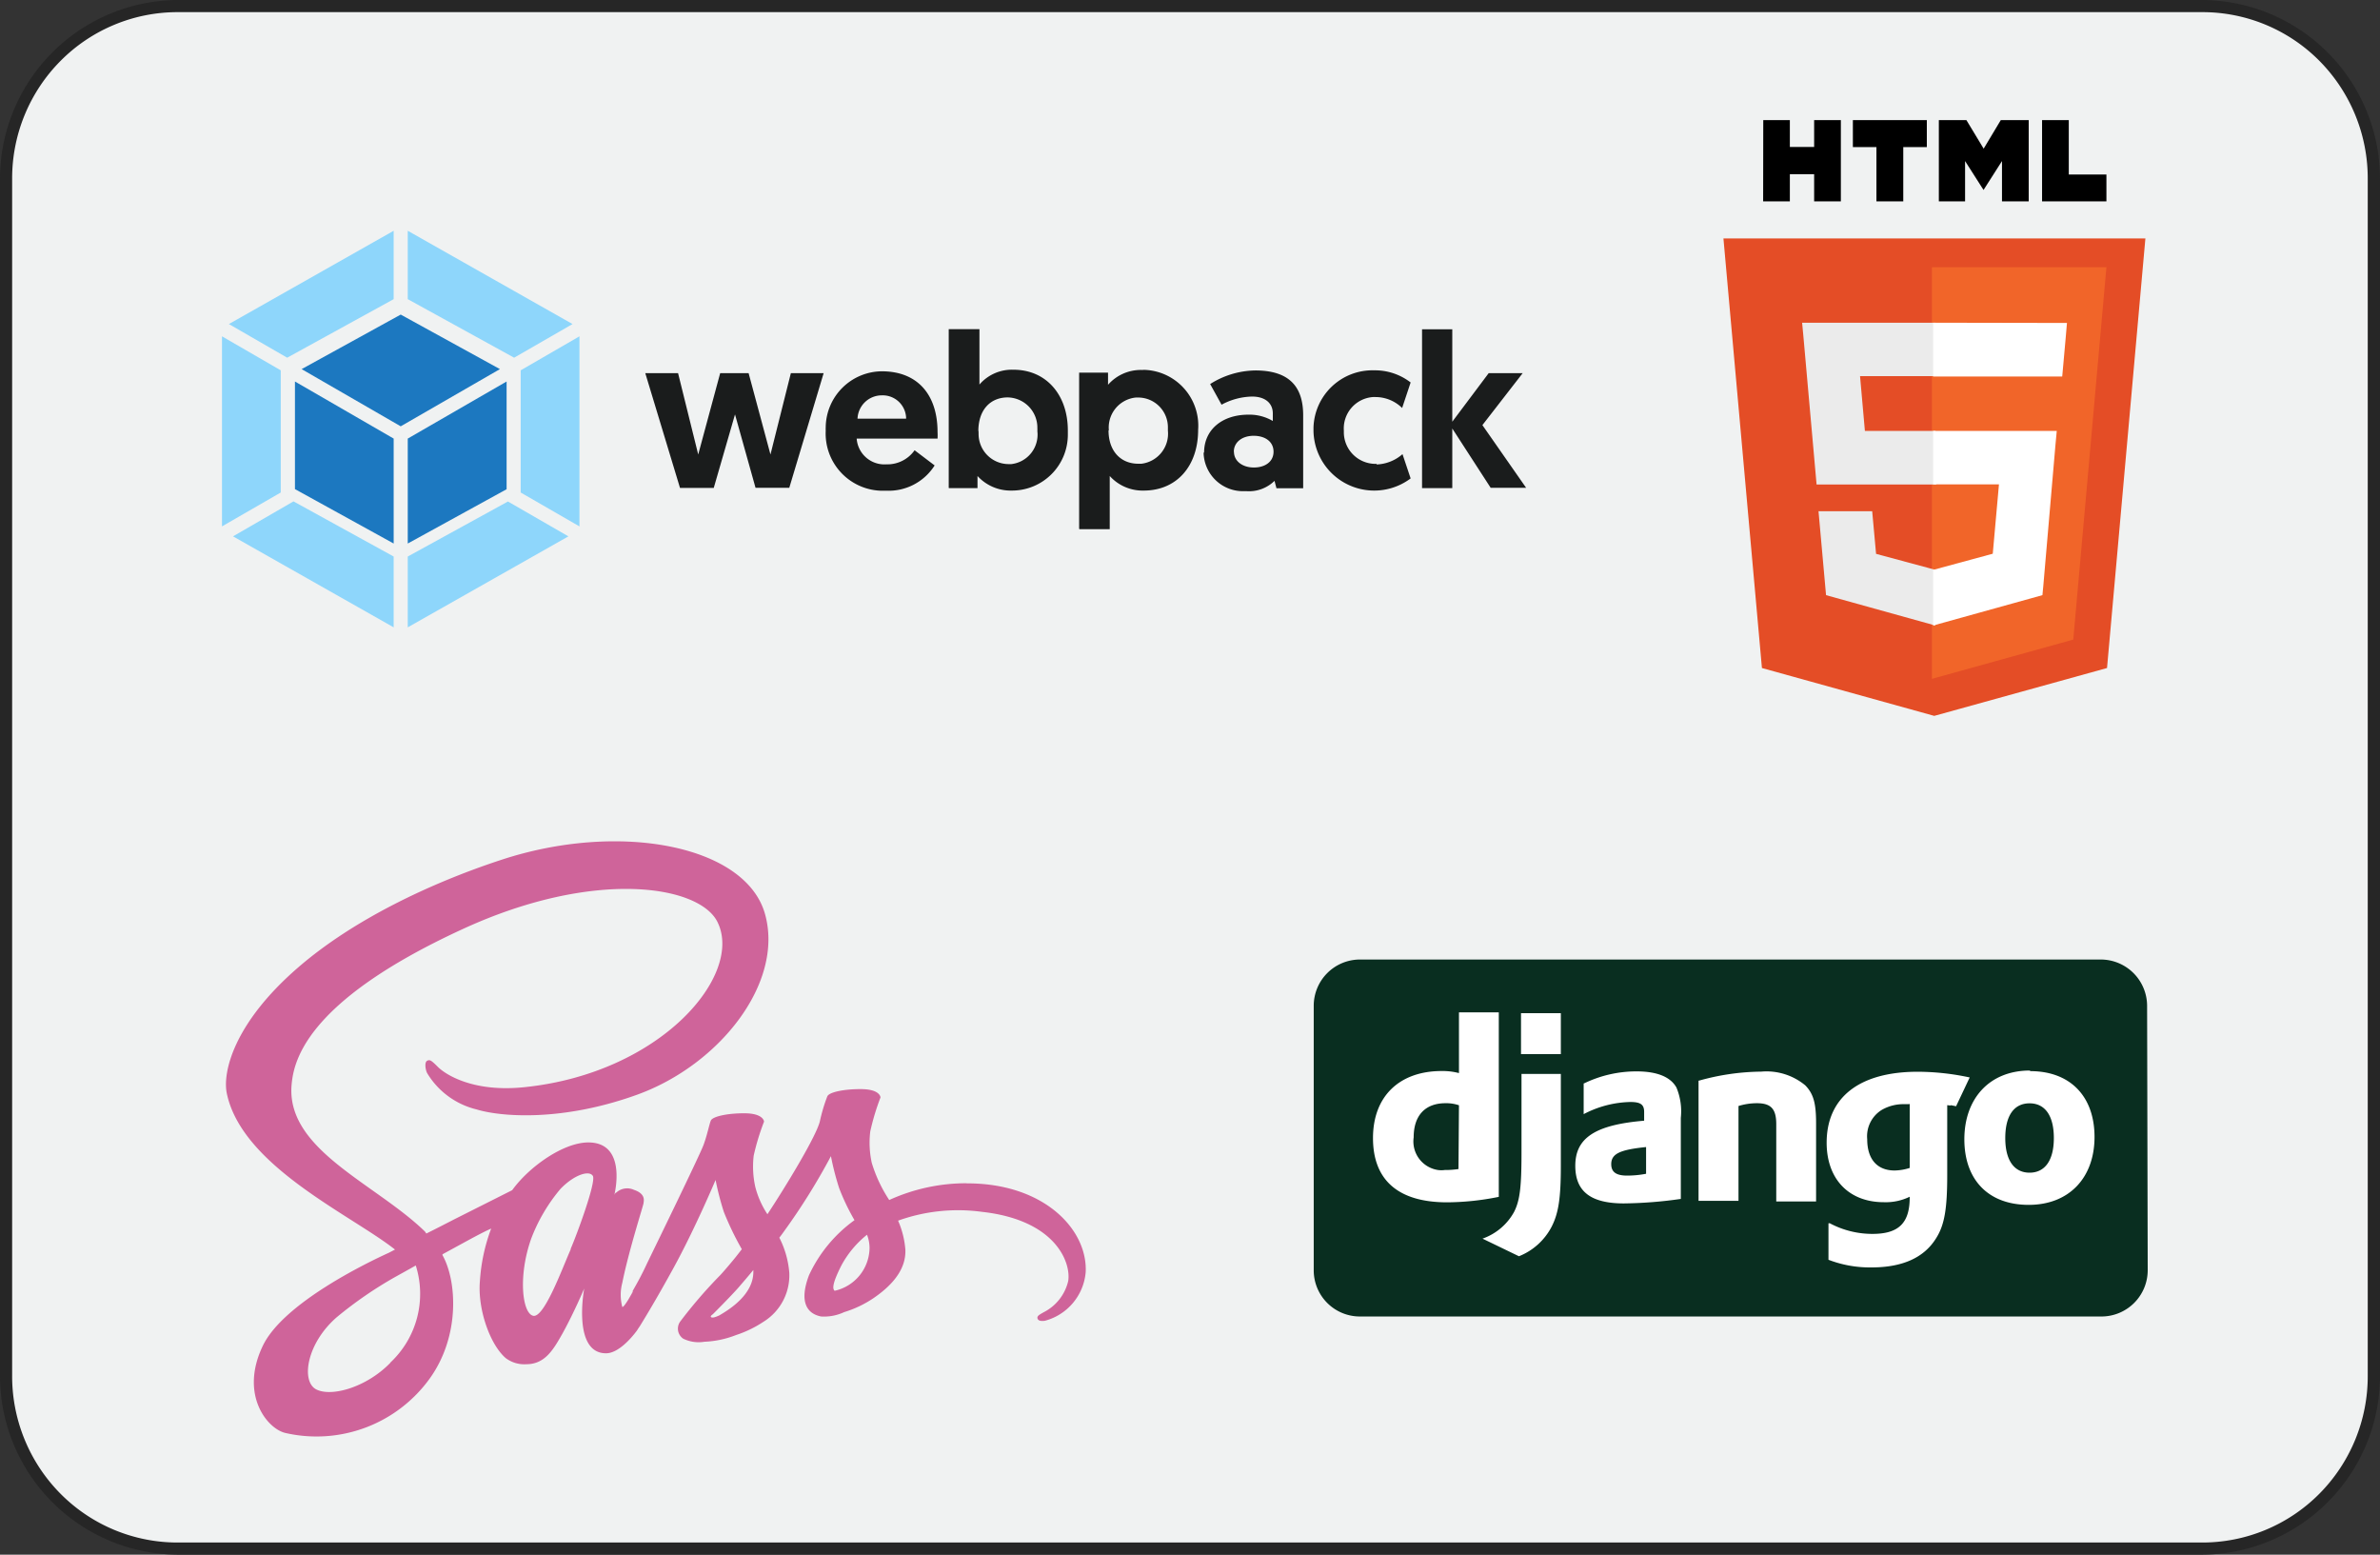 <svg xmlns="http://www.w3.org/2000/svg" viewBox="0 0 196 128"><rect x="0" y="0" width="196" height="128" fill="#333333" stroke="none"/><defs><style>.cls-1{fill:#f0f2f2;}.cls-2{fill:#262626;}.cls-3{fill:#cf649a;}.cls-4{fill:#092e20;}.cls-5{fill:#fff;}.cls-6{fill:#e44d26;}.cls-7{fill:#f16529;}.cls-8{fill:#ebebeb;}.cls-9{fill:#1a1c1c;}.cls-10{fill:#8ed6fb;}.cls-11{fill:#1c78c0;}</style></defs><g id="Layer_2" data-name="Layer 2"><g id="Layer_1-2" data-name="Layer 1"><path class="cls-1" d="M181.3,127.5H14.7a14.08,14.08,0,0,1-10-4.18A14.23,14.23,0,0,1,.5,113.23V14.77A14.25,14.25,0,0,1,4.66,4.68,14.08,14.08,0,0,1,14.7.5H181.3a14.08,14.08,0,0,1,10,4.18,14.23,14.23,0,0,1,4.16,10.09v98.46a14.23,14.23,0,0,1-4.16,10.09A14.08,14.08,0,0,1,181.3,127.5Z"/><path class="cls-2" d="M14.7,1A13.57,13.57,0,0,0,5,5a13.72,13.72,0,0,0-4,9.74v98.46A13.75,13.75,0,0,0,5,123a13.57,13.57,0,0,0,9.69,4H181.3a13.58,13.58,0,0,0,9.69-4,13.72,13.72,0,0,0,4-9.74V14.77A13.75,13.75,0,0,0,191,5a13.57,13.57,0,0,0-9.69-4H14.7m0-1H181.3A14.73,14.73,0,0,1,196,14.77v98.46A14.73,14.73,0,0,1,181.3,128H14.7A14.73,14.73,0,0,1,0,113.23V14.77A14.73,14.73,0,0,1,14.7,0Z"/><path class="cls-3" d="M79.65,97.42a15.32,15.32,0,0,0-6.42,1.38,11.64,11.64,0,0,1-1.44-3.07,7.72,7.72,0,0,1-.12-2.58,19.47,19.47,0,0,1,.84-2.79c0-.12-.15-.68-1.58-.69s-2.66.25-2.8.6a13.69,13.69,0,0,0-.6,2c-.25,1.2-2.85,5.46-4.33,7.7a7.4,7.4,0,0,1-1-2.25,7.72,7.72,0,0,1-.13-2.58,19.5,19.5,0,0,1,.85-2.79c0-.11-.16-.68-1.58-.69s-2.66.26-2.8.6-.29,1.16-.6,2-3.75,7.9-4.65,9.75c-.46,1-.86,1.7-1.15,2.21s0,0,0,.09l-.39.68h0c-.2.32-.4.62-.5.62a3.88,3.88,0,0,1,0-2C51.77,103,53,99.19,53,99.05s.23-.75-.8-1.09a1.33,1.33,0,0,0-1.45.23c-.09,0-.16.2-.16.2s1.12-4.33-2.14-4.33c-2.05,0-4.88,2-6.27,3.93l-4.77,2.4c-.76.39-1.55.8-2.3,1.17L35,101.4c-4-3.9-11.28-6.66-11-11.9.13-1.89.85-6.91,14.09-13,10.84-5,19.52-3.62,21-.58,2.15,4.35-4.63,12.43-15.9,13.59-4.29.45-6.55-1.09-7.12-1.66s-.68-.63-.9-.51-.14.71,0,1a6.54,6.54,0,0,0,4.07,3c2.07.63,7.1,1,13.2-1.2C59.26,87.69,64.59,80.91,63,75.25s-12-7.66-21.74-4.45c-5.83,1.92-12.14,4.91-16.68,8.83-5.4,4.66-6.26,8.72-5.9,10.4,1.26,6,10.25,10,13.85,12.85l-.5.26c-1.8.82-8.66,4.13-10.37,7.63-1.94,4,.3,6.81,1.8,7.2a11.49,11.49,0,0,0,11.92-4.46c2.54-3.52,2.24-8.08,1.06-10.17l0-.07,1.41-.77c.92-.5,1.82-1,2.6-1.35a15,15,0,0,0-.93,4.34c-.19,2.25.8,5.17,2.12,6.32a2.54,2.54,0,0,0,1.7.51c1.53,0,2.22-1.17,3-2.56.94-1.7,1.77-3.67,1.77-3.67s-1,5.33,1.8,5.33c1,0,2.08-1.24,2.55-1.88v0l.08-.13.17-.25v0c.41-.67,1.34-2.19,2.72-4.7,1.79-3.25,3.5-7.31,3.5-7.31a23.6,23.6,0,0,0,.68,2.63,24.77,24.77,0,0,0,1.48,3.07c-.41.54-.66.84-.66.84v0c-.33.4-.7.84-1.09,1.27A39.17,39.17,0,0,0,56,108.83a1,1,0,0,0,.27,1.39l0,0a2.9,2.9,0,0,0,1.74.25,8,8,0,0,0,2.6-.55,9.26,9.26,0,0,0,2.24-1.08A4.5,4.5,0,0,0,65,104.78a7.68,7.68,0,0,0-.82-2.88c.13-.16.25-.33.38-.51a52.72,52.72,0,0,0,3.87-6.2,22.24,22.24,0,0,0,.68,2.64,18.14,18.14,0,0,0,1.26,2.63A11.56,11.56,0,0,0,66.62,105c-.82,2.17-.18,3.16,1,3.39a3.91,3.91,0,0,0,1.9-.36,9,9,0,0,0,2.4-1.14c1.38-.94,2.71-2.26,2.64-4a7.37,7.37,0,0,0-.6-2.39,14.59,14.59,0,0,1,6.87-.73c6.16.67,7.38,4.22,7.14,5.7a3.87,3.87,0,0,1-2,2.56c-.43.24-.57.33-.53.51s.25.26.62.2a4.54,4.54,0,0,0,3.35-4c.17-3.51-3.44-7.35-9.85-7.31ZM32.14,112.21c-2,2.05-4.9,2.83-6.12,2.17s-.8-3.73,1.7-5.92a33,33,0,0,1,4.8-3.31l1.26-.7.14-.08.32-.18a7.75,7.75,0,0,1-2.1,8ZM47,102.86c-.71,1.6-2.2,5.7-3.1,5.47s-1.24-3.3-.15-6.36a14.13,14.13,0,0,1,2.42-4.1c1.12-1.15,2.34-1.54,2.65-1.06s-1.38,5-1.82,6Zm12.28,5.42c-.3.14-.58.25-.71.17s.13-.24.13-.24,1.53-1.53,2.14-2.23c.35-.41.76-.88,1.2-1.42v.16c0,1.84-1.91,3.06-2.77,3.56Zm9.47-2c-.22-.15-.2-.63.55-2.11a8.19,8.19,0,0,1,2.1-2.51,3,3,0,0,1,.21,1.1,3.66,3.66,0,0,1-2.86,3.51Z"/><path class="cls-4" d="M176.87,104.58a3.81,3.81,0,0,1-3.81,3.81H112a3.8,3.8,0,0,1-3.81-3.81h0V82.78A3.81,3.81,0,0,1,112,79h61a3.82,3.82,0,0,1,3.82,3.81Z"/><path class="cls-5" d="M120.15,83.35h3.28V98.54a21.77,21.77,0,0,1-4.26.45c-4,0-6.1-1.81-6.1-5.29s2.22-5.52,5.65-5.52a5.33,5.33,0,0,1,1.43.17v-5Zm0,7.65a3.22,3.22,0,0,0-1.11-.17c-1.66,0-2.62,1-2.62,2.81a2.38,2.38,0,0,0,2,2.69,2.09,2.09,0,0,0,.56,0,7.16,7.16,0,0,0,1.13-.08Z"/><path class="cls-5" d="M128.54,88.42V96c0,2.63-.19,3.89-.76,5a5.19,5.19,0,0,1-2.69,2.43l-3-1.45a4.77,4.77,0,0,0,2.6-2.2c.47-.93.61-2,.61-4.88V88.42Zm-3.28-5h3.28v3.37h-3.28Zm5.17,5.79a9.88,9.88,0,0,1,4.34-1c1.69,0,2.8.45,3.29,1.33a5.09,5.09,0,0,1,.36,2.5v6.67a35.15,35.15,0,0,1-4.69.37c-2.75,0-4-1-4-3.1,0-2.3,1.65-3.37,5.67-3.71v-.73c0-.6-.3-.81-1.13-.81a8.64,8.64,0,0,0-3.85,1V89.16Zm5.13,5.23c-2.17.22-2.87.56-2.87,1.41,0,.64.4.94,1.3.94a8.35,8.35,0,0,0,1.57-.15Zm4.33-5.46a19.49,19.49,0,0,1,5.15-.75,5,5,0,0,1,3.63,1.13c.68.7.89,1.48.89,3.12v6.44h-3.28V92.56c0-1.26-.43-1.73-1.6-1.73a5.17,5.17,0,0,0-1.51.23v7.81h-3.29V88.93Zm10.79,11.73a7.47,7.47,0,0,0,3.52.88c2.15,0,3.07-.88,3.07-3v-.06a4.49,4.49,0,0,1-2.13.45c-2.88,0-4.71-1.9-4.71-4.9,0-3.73,2.7-5.84,7.5-5.84a20.55,20.55,0,0,1,4.28.47l-1.12,2.37c-.88-.18-.07,0-.73-.09v.34l0,1.38,0,1.8c0,.44,0,.89,0,1.34v.9c0,2.81-.23,4.13-.93,5.22-1,1.6-2.79,2.38-5.31,2.38a9.51,9.51,0,0,1-3.54-.63v-3Zm6.52-9.8h-.33a3.58,3.58,0,0,0-1.9.47,2.55,2.55,0,0,0-1.2,2.41c0,1.64.81,2.58,2.26,2.58a4.36,4.36,0,0,0,1.24-.21V95c0-.38,0-.81,0-1.25l0-1.52,0-1.08v-.26Zm10-2.72c3.28,0,5.29,2.07,5.29,5.42s-2.09,5.59-5.42,5.59-5.3-2.07-5.3-5.4S163.82,88.14,167.17,88.14Zm-.06,8.36c1.26,0,2-1,2-2.85s-.73-2.86-2-2.86-2,1-2,2.86.75,2.85,2,2.85Z"/><path class="cls-6" d="M145.1,55l-3.17-35.37h34.75L173.52,55l-14.23,3.94Z"/><path class="cls-7" d="M159.1,55.89l11.64-3.23L173.47,22H159.1Z"/><path class="cls-8" d="M159.4,35.48h-5.82l-.4-4.51h6.23v-4.4h-11l.11,1.18,1.08,12.14h9.86Zm0,11.44h0l-4.9-1.32-.32-3.51h-4.42l.62,6.91,9,2.5h0Z"/><path d="M145.21,9.89h2.19V12.1h2V9.89h2.2v6.69h-2.2V14.34h-2v2.24h-2.2Zm9.32,2.22h-1.94V9.89h6.09v2.22h-1.94v4.47h-2.21Zm5.11-2.22h2.3l1.42,2.35,1.41-2.35h2.3v6.69h-2.2V13.26l-1.52,2.38h0l-1.52-2.38v3.32h-2.16V9.89Zm8.53,0h2.2v4.48h3.1v2.21h-5.3Z"/><path class="cls-5" d="M159.2,35.48v4.4h5.42l-.51,5.71-4.91,1.33V51.5l9-2.5.07-.74,1-11.6.11-1.18Zm0-8.91V31h10.63l.09-1,.2-2.23.1-1.18Z"/><path class="cls-9" d="M62.22,40.16H65l2.83-9.44h-2.7l-1.68,6.7-1.8-6.7H59.31l-1.81,6.7-1.66-6.7h-2.7L56,40.17h2.78l1.75-6.05ZM68,35.47a4.71,4.71,0,0,0,4.48,4.93h.49a4.48,4.48,0,0,0,4-2.08l-1.65-1.25A2.74,2.74,0,0,1,73,38.23a2.29,2.29,0,0,1-2.45-2.12v0h6.66a4.87,4.87,0,0,0,0-.54c0-3.09-1.66-5-4.59-5A4.66,4.66,0,0,0,68,35.18a2.81,2.81,0,0,0,0,.29Zm2.62-1a2,2,0,0,1,2-1.92,1.93,1.93,0,0,1,2,1.83v.09Zm7.53,5.72h2.35v-1a3.69,3.69,0,0,0,2.8,1.2,4.6,4.6,0,0,0,4.64-4.56c0-.13,0-.26,0-.39,0-2.92-1.77-5-4.48-5a3.53,3.53,0,0,0-2.8,1.22V27.1H78.13V40.16Zm2.42-4.69c0-1.77,1-2.78,2.42-2.78a2.49,2.49,0,0,1,2.44,2.54,1.94,1.94,0,0,1,0,.24,2.44,2.44,0,0,1-2.14,2.71l-.27,0a2.48,2.48,0,0,1-2.43-2.53,1.34,1.34,0,0,1,0-.2Zm8.33,8.07h2.49V39.19a3.64,3.64,0,0,0,2.8,1.2c2.7,0,4.48-2,4.48-5a4.6,4.6,0,0,0-4.25-4.93,2.32,2.32,0,0,0-.37,0,3.59,3.59,0,0,0-2.8,1.22v-1H88.87V43.53Zm2.42-8.12a2.48,2.48,0,0,1,2.22-2.72h.2a2.45,2.45,0,0,1,2.44,2.45c0,.09,0,.18,0,.28A2.49,2.49,0,0,1,94,38.18h-.24C92.34,38.19,91.29,37.19,91.29,35.42Zm7.8,1.82a3.24,3.24,0,0,0,3.3,3.17h.24a3,3,0,0,0,2.3-.85l.16.61h2.2v-6c0-2.11-.9-3.7-3.94-3.7a7.11,7.11,0,0,0-3.72,1.12l.94,1.7a5.5,5.5,0,0,1,2.51-.67c1.1,0,1.71.56,1.71,1.39v.62a3.81,3.81,0,0,0-2-.52c-2.2,0-3.66,1.26-3.66,3.12Zm2.49-.08c0-.77.67-1.31,1.63-1.31s1.64.49,1.64,1.31-.69,1.3-1.62,1.3-1.64-.52-1.64-1.3Zm11.76,1a2.61,2.61,0,0,1-2.7-2.54v-.2a2.59,2.59,0,0,1,2.4-2.76h.2a3.14,3.14,0,0,1,2.2.9l.7-2.1a4.79,4.79,0,0,0-3-1,4.86,4.86,0,0,0-5,4.71v.27a5,5,0,0,0,8,3.92l-.67-2a3.41,3.41,0,0,1-2.13.85Zm3.74,2h2.49V35.28l3.16,4.88h2.92L122.08,35l3.32-4.28h-2.8l-3,4V27.11h-2.49Z"/><path class="cls-10" d="M46.81,44.16,33.58,51.65V45.82l8.25-4.53Zm.91-.82V27.69l-4.84,2.8V40.55Zm-28.53.82,13.23,7.49V45.82l-8.25-4.54Zm-.91-.82V27.69l4.84,2.8V40.55Zm.57-16.66L32.42,19v5.63l-8.77,4.82Zm28.3,0L33.58,19v5.63l8.76,4.82Z"/><path class="cls-11" d="M32.42,44.75l-8.13-4.48V31.41l8.13,4.7Zm1.16,0,8.14-4.47V31.41l-8.14,4.7ZM24.84,30.39,33,25.9l8.17,4.49L33,35.1Z"/></g></g></svg>